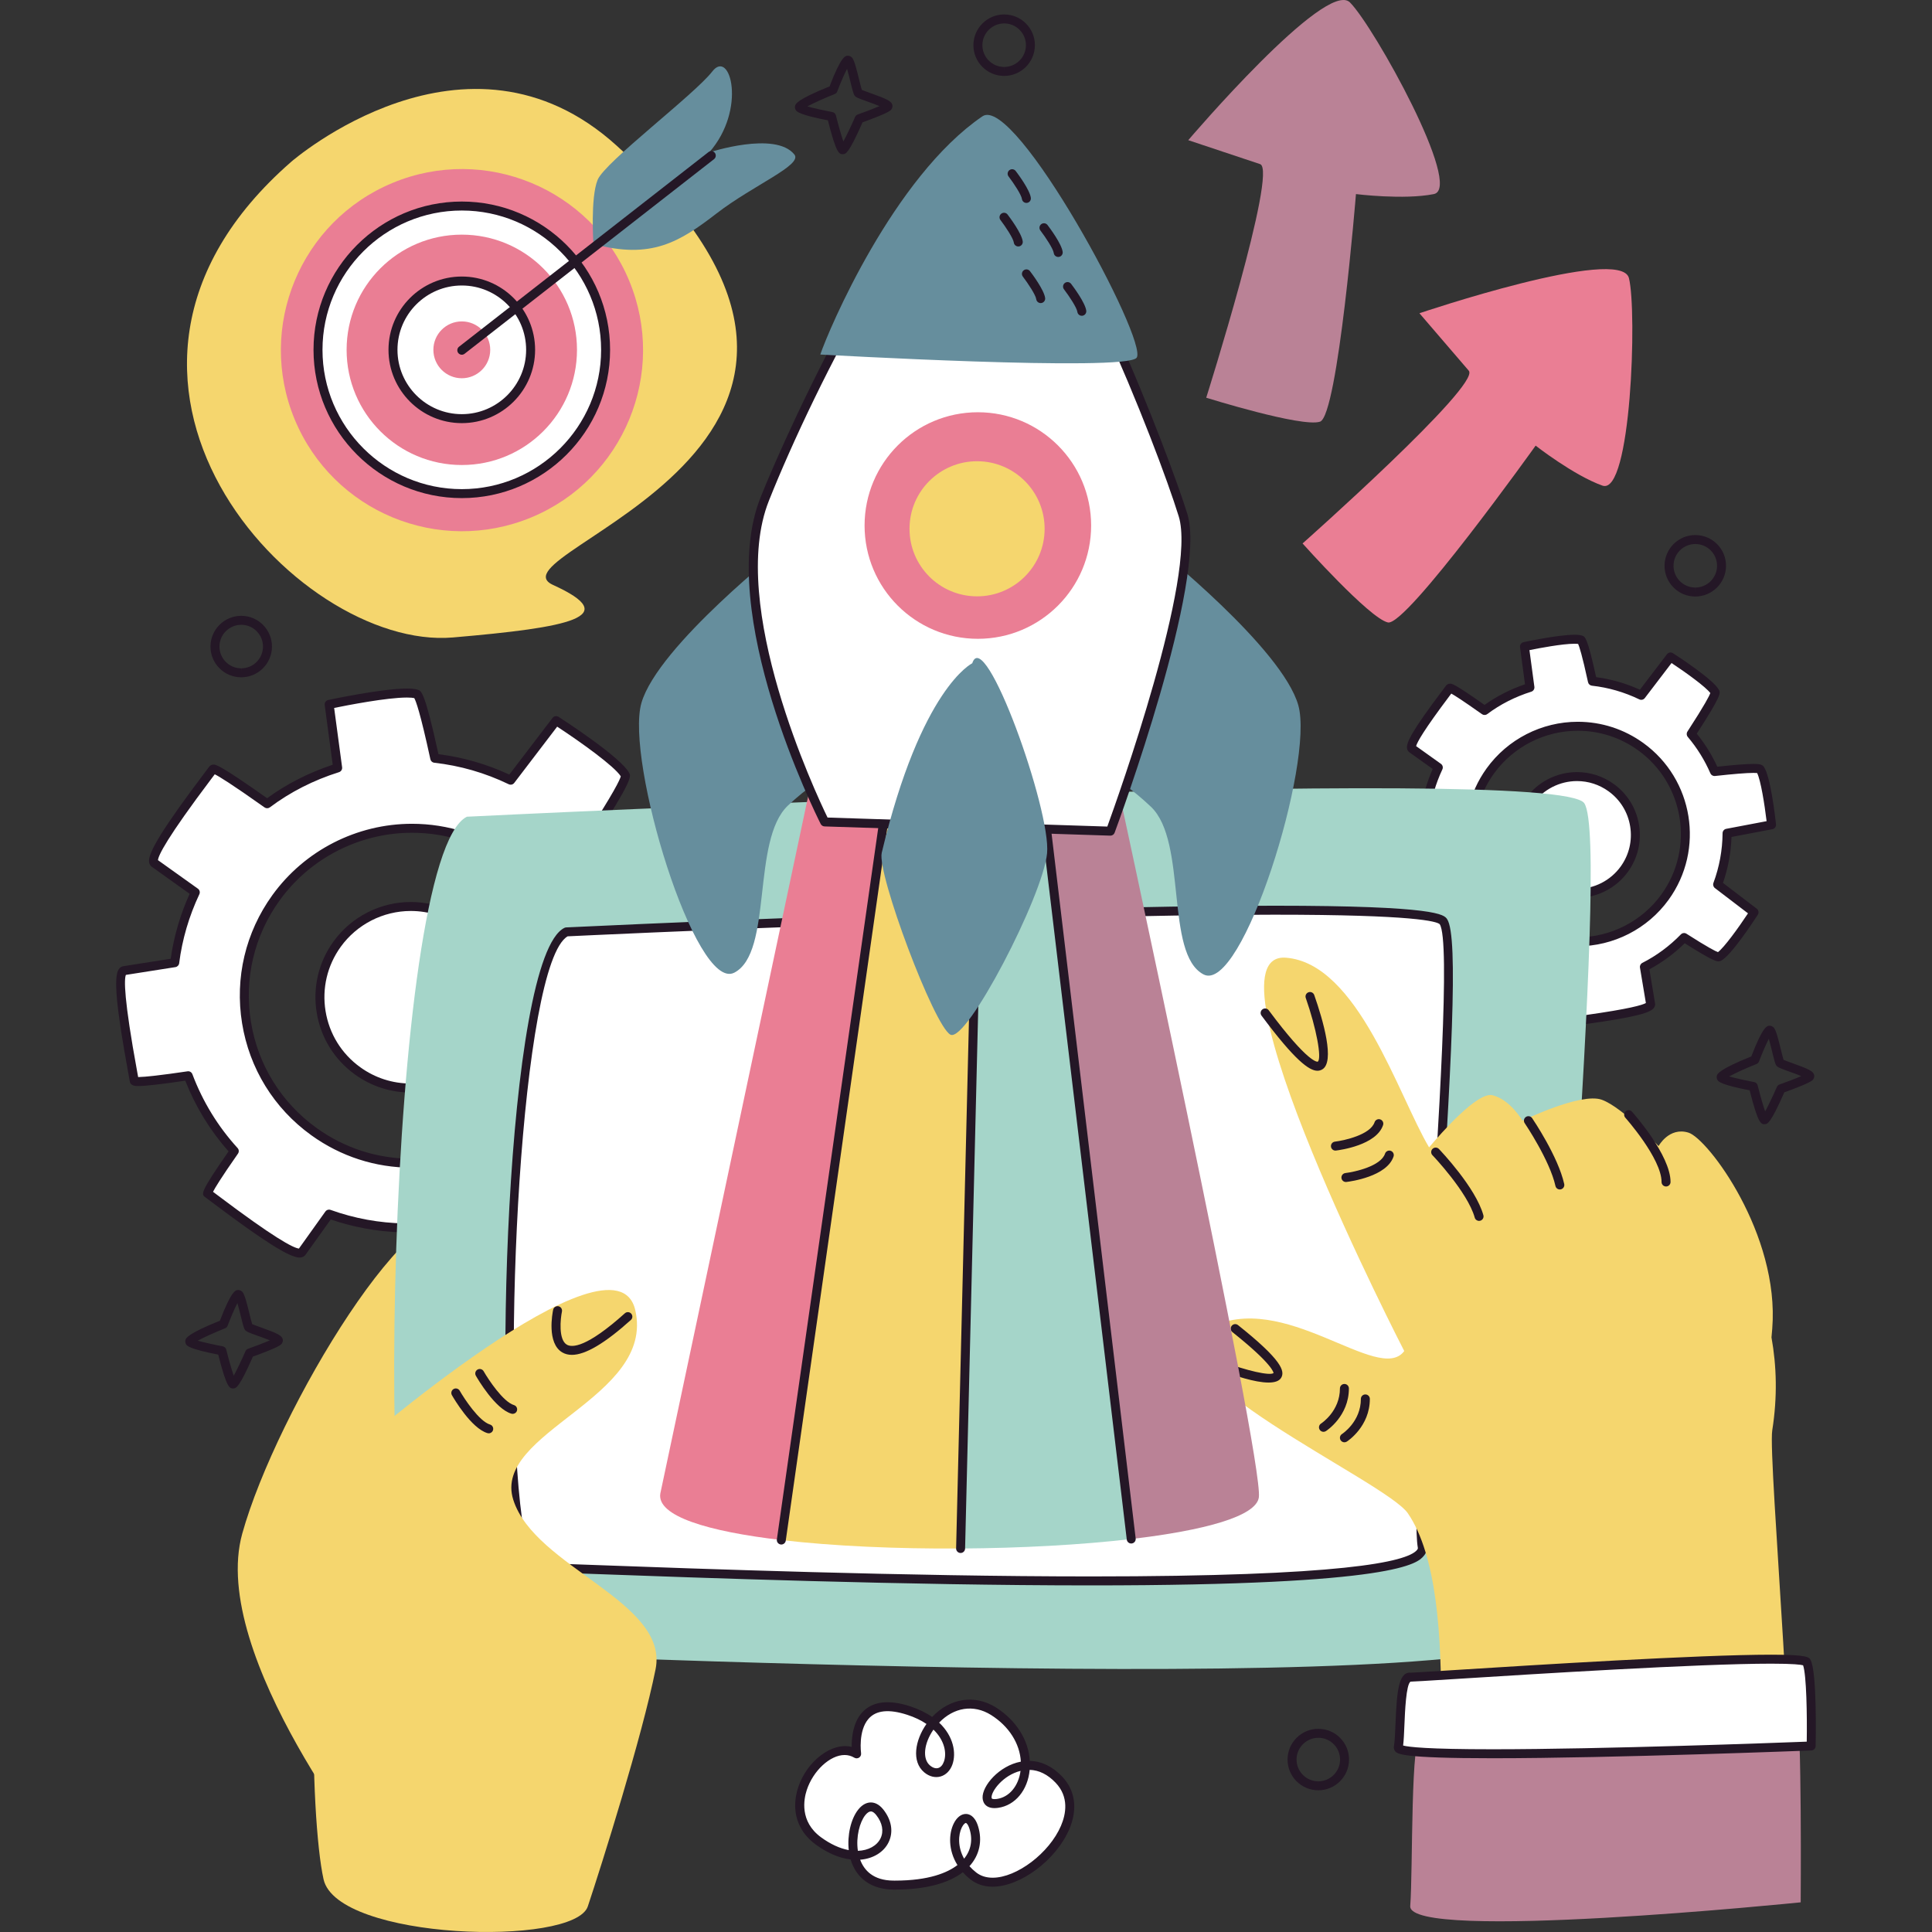 <?xml version="1.0" encoding="UTF-8"?>
<!-- Generator: Adobe Illustrator 25.2.1, SVG Export Plug-In . SVG Version: 6.00 Build 0)  -->
<svg xmlns="http://www.w3.org/2000/svg" xmlns:xlink="http://www.w3.org/1999/xlink" version="1.1" id="Capa_1" x="0px" y="0px" viewBox="0 0 512 512" style="enable-background:new 0 0 512 512;" xml:space="preserve" width="512" height="512">
<rect x="0" y="0" width="512" height="512" fill="#333333" stroke="none"/>
<g>
	<g>
		<g>
			<g>
				<g>
					<path style="fill:#FFFFFF;" d="M464.841,241.769c0,0-3.759-2.879-9.65-7.366c1.637-4.412,2.466-9.005,2.503-13.59       c7.193-1.357,11.784-2.236,11.784-2.236s-1.358-12.382-3.025-14.697c-0.359-0.499-5.012-0.197-12.086,0.582       c-1.541-3.559-3.606-6.91-6.179-9.947c4.089-6.296,6.6-10.557,6.305-11.119c-1.323-2.527-11.785-9.288-11.785-9.288       s-3.047,3.979-7.754,10.159c-4.15-2.003-8.522-3.246-12.946-3.737c-1.419-6.547-2.542-10.776-3.108-10.953       c-2.723-0.852-14.901,1.766-14.901,1.766s0.555,4.184,1.452,10.824c-4.275,1.346-8.357,3.367-12.024,6.117       c-5.479-3.884-9.022-6.204-9.252-5.886c-1.12,1.552-11.527,14.889-9.975,16.008c0.272,0.196,2.868,2.057,6.972,4.981       c-1.815,3.858-2.992,7.902-3.508,11.997c-5.066,0.789-8.314,1.304-8.648,1.358c-1.889,0.306,1.442,16.892,1.747,18.781       c0.057,0.354,3.552-0.019,9.195-0.858c1.76,4.665,4.391,9.037,7.865,12.844c-3.027,4.332-4.764,7.062-4.485,7.263       c1.552,1.12,14.889,11.527,16.008,9.975c0.188-0.261,1.912-2.666,4.636-6.488c4.182,1.501,8.523,2.282,12.859,2.353       c1.047,6.058,1.848,9.809,2.217,9.749c1.889-0.306,18.679-2.377,18.373-4.266c-0.058-0.361-0.674-4.09-1.646-9.867       c3.845-1.957,7.397-4.565,10.517-7.776c5.261,3.368,8.747,5.365,9.251,5.101C458.081,252.23,464.841,241.769,464.841,241.769z        M401.39,244.18c-12.789-9.226-15.678-27.073-6.452-39.863c9.226-12.79,27.073-15.678,39.863-6.452       c12.789,9.226,15.678,27.073,6.452,39.863C432.027,250.518,414.179,253.406,401.39,244.18z"/>
				</g>
				<g>
					<path style="fill:#241726;" d="M419.05,271.553c-1.134,0-1.501,0-3.215-9.779c-3.877-0.156-7.705-0.859-11.401-2.1       l-4.114,5.758c-0.184,0.255-0.595,0.664-1.373,0.664c-1.821,0-6.228-2.764-15.213-9.542c-0.52-0.39-0.899-0.678-1.094-0.818       c-1.071-0.767-1.152-1.201,3.67-8.135c-3.004-3.452-5.394-7.354-7.117-11.622c-4.005,0.583-6.541,0.866-7.74,0.866       c-0.413,0-1.677,0-1.863-1.129c-0.039-0.244-0.128-0.722-0.249-1.378c-2.462-13.419-2.418-16.876-1.552-18.105       c0.255-0.363,0.625-0.599,1.038-0.664c0.309-0.054,3.208-0.511,7.78-1.224c0.536-3.607,1.568-7.152,3.075-10.56       c-3.614-2.574-5.884-4.204-6.17-4.409c-0.346-0.251-0.571-0.627-0.637-1.068c-0.225-1.487,1.285-4.6,9.503-15.496       c0.397-0.527,0.69-0.915,0.832-1.11c0.223-0.311,0.66-0.523,1.043-0.523c0.55,0,1.171-0.002,9.162,5.638       c3.229-2.311,6.829-4.149,10.725-5.473c-0.82-6.072-1.322-9.847-1.322-9.847c-0.081-0.613,0.323-1.187,0.929-1.319       c0.374-0.079,9.182-1.961,13.512-1.961c0.859,0,1.512,0.072,1.995,0.223c0.818,0.255,1.417,0.441,3.735,11.01       c4,0.53,7.893,1.649,11.598,3.331c4.376-5.745,7.176-9.398,7.176-9.398c0.379-0.495,1.071-0.609,1.589-0.276       c1.791,1.157,10.797,7.066,12.193,9.738c0.414,0.79,0.718,1.366-5.886,11.584c2.174,2.681,4,5.619,5.438,8.757       c4.558-0.492,7.793-0.741,9.626-0.741c1.431,0,2.242,0.114,2.692,0.736c1.763,2.448,3.011,13.145,3.243,15.264       c0.067,0.618-0.351,1.182-0.959,1.298c0,0-4.188,0.801-10.836,2.058c-0.132,4.149-0.892,8.239-2.258,12.181       c5.491,4.186,8.957,6.839,8.957,6.839c0.493,0.379,0.613,1.071,0.277,1.591c-1.157,1.791-7.066,10.797-9.738,12.193       c-0.17,0.088-0.479,0.158-0.671,0.158l0,0c-0.532,0-1.41,0-8.962-4.795c-2.804,2.757-5.949,5.078-9.368,6.913       c0.89,5.294,1.45,8.681,1.503,9.022c0.067,0.413-0.039,0.836-0.304,1.196c-0.892,1.21-4.163,2.342-17.684,4.239       c-0.65,0.091-1.129,0.158-1.366,0.195L419.05,271.553z M403.984,257.07c0.135,0,0.27,0.023,0.402,0.07       c4.025,1.447,8.221,2.216,12.474,2.283c0.571,0.009,1.057,0.423,1.154,0.987c0.95,5.496,1.468,7.738,1.73,8.651       c0.165-0.023,0.344-0.049,0.541-0.074c11.51-1.617,14.936-2.637,15.893-3.173c-0.2-1.22-0.762-4.602-1.568-9.387       c-0.086-0.514,0.17-1.022,0.634-1.257c3.77-1.919,7.203-4.458,10.204-7.545c0.395-0.406,1.017-0.481,1.494-0.172       c5.782,3.698,7.705,4.636,8.332,4.869c1.631-1.213,5.366-6.344,7.965-10.279c-1.436-1.099-4.558-3.484-8.769-6.695       c-0.416-0.316-0.576-0.869-0.395-1.359c1.575-4.246,2.39-8.683,2.427-13.185c0.005-0.569,0.411-1.055,0.969-1.159       c5.131-0.969,8.936-1.693,10.697-2.03c-0.534-4.458-1.556-10.876-2.511-12.753c-0.174-0.019-0.467-0.037-0.934-0.037       c-1.861,0-5.301,0.276-10.228,0.82c-0.541,0.049-1.015-0.235-1.222-0.708c-1.515-3.496-3.531-6.743-5.995-9.652       c-0.339-0.402-0.374-0.976-0.088-1.417c4.699-7.238,5.814-9.501,6.07-10.195c-1.21-1.631-6.344-5.366-10.279-7.965       c-1.143,1.493-3.68,4.811-7.083,9.28c-0.339,0.451-0.952,0.602-1.461,0.351c-3.986-1.921-8.211-3.143-12.562-3.626       c-0.506-0.056-0.922-0.432-1.029-0.932c-1.589-7.322-2.328-9.491-2.62-10.132c-0.204-0.028-0.513-0.051-0.966-0.051       c-3.229,0-9.44,1.182-11.937,1.686c0.221,1.654,0.681,5.092,1.305,9.724c0.079,0.574-0.269,1.122-0.82,1.294       c-4.293,1.352-8.218,3.347-11.668,5.935c-0.416,0.311-0.98,0.316-1.401,0.019c-5.094-3.612-7.231-4.959-8.128-5.454       c-0.1,0.135-0.211,0.283-0.335,0.444c-6.994,9.278-8.695,12.423-8.992,13.477c0.908,0.65,3.245,2.325,6.576,4.697       c0.469,0.332,0.632,0.955,0.386,1.475c-1.756,3.735-2.901,7.652-3.403,11.64c-0.067,0.525-0.474,0.945-0.996,1.027       c-4.135,0.643-7.057,1.103-8.167,1.282c-0.207,1.076-0.095,4.646,2.002,16.07c0.035,0.197,0.07,0.381,0.1,0.548       c1.312-0.051,3.998-0.376,8-0.971c0.543-0.088,1.089,0.232,1.287,0.755c1.749,4.637,4.318,8.829,7.631,12.465       c0.376,0.411,0.416,1.027,0.098,1.482c-2.595,3.712-3.638,5.392-4.056,6.144c0.13,0.098,0.272,0.205,0.425,0.321       c9.287,7.006,12.435,8.709,13.494,9.008l4.353-6.095C403.243,257.249,403.607,257.07,403.984,257.07z M418.07,250.768       c-6.267,0-12.277-1.944-17.378-5.624c-13.299-9.596-16.314-28.223-6.718-41.524c5.575-7.728,14.602-12.342,24.144-12.342       c6.27,0,12.279,1.944,17.38,5.624c13.299,9.596,16.314,28.223,6.718,41.522C436.642,246.152,427.615,250.768,418.07,250.768z        M418.119,193.657c-8.781,0-17.085,4.244-22.216,11.357c-8.827,12.235-6.053,29.373,6.184,38.203       c4.69,3.384,10.219,5.173,15.984,5.173c8.781,0,17.087-4.246,22.219-11.359c8.827-12.235,6.054-29.371-6.184-38.2       C429.413,195.445,423.884,193.657,418.119,193.657z"/>
				</g>
			</g>
			<g>
				<g>
					
						<ellipse transform="matrix(0.993 -0.116 0.116 0.993 -22.782 49.802)" style="fill:#FFFFFF;" cx="417.909" cy="221.281" rx="15.477" ry="15.477"/>
				</g>
				<g>
					<path style="fill:#241726;" d="M417.896,237.947c-3.512,0-6.88-1.089-9.735-3.15c-7.454-5.375-9.145-15.814-3.768-23.269       c3.124-4.33,8.181-6.915,13.529-6.915c3.512,0,6.88,1.089,9.74,3.152c3.61,2.604,5.988,6.458,6.699,10.853       c0.711,4.395-0.332,8.801-2.936,12.413C428.3,235.362,423.243,237.947,417.896,237.947z M417.921,206.992       c-4.585,0-8.922,2.216-11.601,5.93c-2.232,3.094-3.127,6.873-2.516,10.641c0.609,3.768,2.65,7.071,5.747,9.306       c2.448,1.765,5.333,2.699,8.344,2.699c4.585,0,8.92-2.216,11.601-5.93c2.232-3.094,3.127-6.873,2.516-10.639       c-0.609-3.768-2.648-7.073-5.745-9.306C423.817,207.926,420.932,206.992,417.921,206.992z"/>
				</g>
			</g>
		</g>
		<g>
			<g>
				<g>
					<path style="fill:#FFFFFF;" d="M181.778,296.122c0,0-5.841-4.473-14.996-11.447c2.544-6.856,3.833-13.994,3.891-21.12       c11.178-2.109,18.312-3.475,18.312-3.475s-2.11-19.242-4.701-22.84c-0.558-0.775-7.789-0.306-18.783,0.904       c-2.394-5.531-5.604-10.739-9.603-15.459c6.354-9.785,10.256-16.407,9.799-17.28c-2.056-3.928-18.314-14.434-18.314-14.434       s-4.735,6.183-12.05,15.789c-6.45-3.113-13.244-5.045-20.119-5.808c-2.205-10.175-3.95-16.747-4.83-17.022       c-4.232-1.324-23.157,2.744-23.157,2.744s0.862,6.502,2.256,16.822c-6.643,2.091-12.987,5.232-18.686,9.507       c-8.515-6.036-14.021-9.642-14.379-9.147c-1.74,2.412-17.914,23.138-15.502,24.878c0.422,0.305,4.458,3.197,10.836,7.741       c-2.82,5.995-4.65,12.28-5.452,18.644c-7.872,1.226-12.92,2.027-13.439,2.111c-2.936,0.475,2.24,26.251,2.716,29.187       c0.089,0.549,5.52-0.03,14.289-1.334c2.735,7.249,6.823,14.044,12.223,19.961c-4.703,6.732-7.403,10.975-6.971,11.287       c2.412,1.74,23.138,17.914,24.878,15.502c0.292-0.405,2.971-4.143,7.205-10.083c6.5,2.333,13.245,3.546,19.984,3.657       c1.627,9.415,2.871,15.244,3.445,15.151c2.936-0.475,29.028-3.694,28.553-6.63c-0.091-0.561-1.047-6.356-2.558-15.334       c5.974-3.041,11.495-7.094,16.344-12.085c8.175,5.233,13.593,8.337,14.377,7.927       C171.272,312.38,181.778,296.122,181.778,296.122z M83.17,299.869c-19.876-14.338-24.365-42.074-10.027-61.95       s42.074-24.365,61.95-10.027c19.876,14.338,24.365,42.074,10.027,61.95C130.782,309.718,103.046,314.207,83.17,299.869z"/>
				</g>
				<g>
					<path style="fill:#241726;" d="M110.614,341.749c-1.22,0-1.789,0.002-4.437-15.176c-6.307-0.204-12.53-1.347-18.527-3.403       c-3.282,4.604-5.549,7.768-6.372,8.915l-0.314,0.441c-0.204,0.279-0.674,0.741-1.589,0.741c-2.641,0-9.591-4.393-23.245-14.693       c-0.811-0.613-1.405-1.062-1.71-1.28c-1.108-0.794-1.54-1.106,6.151-12.158c-4.892-5.529-8.748-11.824-11.473-18.739       c-6.481,0.952-10.558,1.415-12.448,1.415c-0.667,0-2.056,0-2.249-1.208c-0.06-0.369-0.197-1.113-0.383-2.125       c-3.234-17.608-3.965-25.619-2.53-27.656c0.379-0.539,0.85-0.713,1.18-0.767c0.502-0.081,5.199-0.827,12.569-1.977       c0.829-5.886,2.516-11.668,5.02-17.208c-5.914-4.216-9.633-6.88-10.037-7.171c-0.272-0.197-0.615-0.567-0.713-1.215       c-0.372-2.469,3.877-9.312,14.669-23.619c0.611-0.811,1.059-1.403,1.278-1.707c0.223-0.309,0.704-0.537,1.087-0.537       c0.653,0,1.633,0,14.242,8.913c5.201-3.786,11.043-6.764,17.387-8.867c-1.315-9.749-2.123-15.84-2.123-15.84       c-0.081-0.613,0.323-1.187,0.929-1.319c0.578-0.123,14.198-3.034,20.86-3.034c1.266,0,2.216,0.105,2.904,0.318       c0.913,0.288,1.854,0.585,5.456,17.076c6.486,0.811,12.792,2.625,18.774,5.403c6.983-9.169,11.466-15.025,11.466-15.025       c0.379-0.492,1.071-0.611,1.591-0.277c1.691,1.092,16.586,10.795,18.725,14.883c0.462,0.887,0.941,1.805-9.38,17.742       c3.58,4.344,6.558,9.138,8.864,14.27c7.317-0.792,12.483-1.194,15.361-1.194c2.26,0,3.18,0.221,3.652,0.873       c2.697,3.745,4.699,21.403,4.917,23.403c0.067,0.618-0.351,1.182-0.959,1.298c0,0-6.732,1.289-17.361,3.296       c-0.158,6.72-1.385,13.345-3.647,19.715c8.755,6.669,14.3,10.92,14.3,10.92c0.493,0.376,0.613,1.069,0.277,1.589       c-1.092,1.691-10.792,16.583-14.88,18.723c-0.17,0.088-0.546,0.172-0.739,0.172l0,0c-0.718,0-2.042,0-14.016-7.633       c-4.525,4.52-9.631,8.288-15.199,11.222c1.426,8.495,2.327,13.944,2.413,14.486c0.054,0.33,0.037,0.832-0.353,1.361       c-1.482,2.007-9.319,3.842-27.053,6.328c-1.015,0.144-1.758,0.248-2.13,0.307L110.614,341.749z M87.199,320.562       c0.135,0,0.27,0.023,0.402,0.07c6.323,2.27,12.92,3.475,19.601,3.587c0.572,0.009,1.057,0.423,1.155,0.987       c1.666,9.635,2.49,12.939,2.871,14.063c0.376-0.053,0.845-0.121,1.391-0.198c19.615-2.75,24.363-4.437,25.338-5.257       c-0.23-1.398-1.143-6.911-2.506-15.022c-0.086-0.513,0.169-1.022,0.634-1.257c5.921-3.015,11.315-7.001,16.03-11.854       c0.393-0.404,1.018-0.478,1.494-0.172c10,6.402,12.697,7.554,13.408,7.742c2.699-1.719,9.069-10.606,13.162-16.855       c-1.949-1.491-7.043-5.387-14.116-10.776c-0.416-0.316-0.576-0.869-0.395-1.359c2.474-6.671,3.758-13.642,3.816-20.716       c0.005-0.569,0.411-1.055,0.969-1.159c8.62-1.626,14.834-2.811,17.227-3.268c-0.862-7.415-2.574-18.205-4.216-20.96       c-0.23-0.044-0.757-0.107-1.865-0.107c-2.904,0-8.276,0.427-15.968,1.275c-0.539,0.051-1.015-0.232-1.222-0.711       c-2.379-5.491-5.547-10.592-9.419-15.162c-0.339-0.4-0.376-0.976-0.088-1.417c7.91-12.177,9.394-15.433,9.612-16.304       c-1.714-2.695-10.606-9.069-16.857-13.164c-1.547,2.023-5.679,7.429-11.378,14.911c-0.341,0.451-0.948,0.602-1.464,0.351       c-6.258-3.02-12.897-4.936-19.733-5.696c-0.506-0.056-0.922-0.432-1.029-0.932c-2.695-12.435-3.844-15.475-4.274-16.202       c-0.36-0.077-0.959-0.146-1.942-0.146c-5.359,0-15.898,2.065-19.285,2.757c0.302,2.26,1.052,7.893,2.109,15.724       c0.079,0.574-0.27,1.122-0.82,1.294c-6.746,2.123-12.913,5.262-18.33,9.327c-0.413,0.309-0.978,0.316-1.401,0.019       c-8.915-6.321-12.079-8.23-13.201-8.783c-0.225,0.302-0.506,0.676-0.834,1.108c-11.935,15.824-14.102,20.376-14.214,21.65       c1.043,0.748,4.873,3.491,10.581,7.556c0.469,0.334,0.632,0.955,0.386,1.475c-2.76,5.865-4.558,12.019-5.347,18.286       c-0.067,0.527-0.474,0.945-0.997,1.027c-7.055,1.099-11.84,1.856-13.129,2.063c-0.472,1.185-0.571,6.221,3.004,25.694       c0.1,0.541,0.186,1.008,0.253,1.384c1.803-0.023,6.211-0.506,13.08-1.526c0.546-0.095,1.089,0.232,1.287,0.755       c2.748,7.285,6.781,13.872,11.986,19.58c0.376,0.411,0.416,1.027,0.097,1.482c-4.618,6.611-6.128,9.145-6.609,10.116       c0.302,0.228,0.676,0.509,1.11,0.834c15.018,11.329,20.095,14.028,21.652,14.205l0.128-0.179       c0.866-1.206,3.326-4.643,6.887-9.64C86.458,320.741,86.823,320.562,87.199,320.562z M109.095,309.449       c-9.603,0-18.809-2.978-26.623-8.616c-9.87-7.12-16.376-17.656-18.321-29.673c-1.944-12.014,0.906-24.068,8.028-33.938       c8.541-11.84,22.37-18.911,36.99-18.911c9.603,0,18.806,2.98,26.621,8.616c20.374,14.699,24.992,43.234,10.295,63.611       C137.544,302.38,123.713,309.449,109.095,309.449z M109.169,220.691c-13.858,0-26.967,6.702-35.062,17.926       c-6.748,9.354-9.45,20.776-7.607,32.165c1.842,11.387,8.009,21.375,17.366,28.124c7.403,5.343,16.128,8.165,25.229,8.165       c13.856,0,26.964-6.702,35.062-17.926c13.93-19.31,9.552-46.356-9.761-60.289C126.993,223.515,118.268,220.691,109.169,220.691       z"/>
				</g>
			</g>
			<g>
				<g>
					
						<ellipse transform="matrix(0.629 -0.778 0.778 0.629 -165.102 182.754)" style="fill:#FFFFFF;" cx="108.842" cy="264.283" rx="24.052" ry="24.052"/>
				</g>
				<g>
					<path style="fill:#241726;" d="M108.821,289.525c-5.319,0-10.418-1.649-14.748-4.771c-5.468-3.944-9.071-9.782-10.149-16.439       c-1.078-6.655,0.502-13.331,4.448-18.799c4.732-6.56,12.39-10.476,20.49-10.476c5.319,0,10.418,1.652,14.748,4.774       c5.466,3.944,9.071,9.782,10.149,16.437c1.076,6.655-0.504,13.333-4.448,18.802       C124.582,285.609,116.921,289.525,108.821,289.525z M108.863,241.418c-7.338,0-14.277,3.547-18.562,9.489       c-3.573,4.952-5.004,11.001-4.028,17.029c0.976,6.028,4.239,11.317,9.194,14.89c3.919,2.827,8.539,4.321,13.354,4.321       c7.338,0,14.277-3.547,18.562-9.487c3.573-4.955,5.004-11.001,4.028-17.032c-0.975-6.028-4.242-11.315-9.194-14.887       C118.298,242.914,113.681,241.418,108.863,241.418z"/>
				</g>
			</g>
		</g>
		<g>
			<g>
				<path style="fill:#F5D66E;" d="M100.11,494.434c0,0-44.894-55.668-35.915-87.992c8.979-32.324,46.69-95.175,59.26-82.605      s-12.57,37.711-5.387,55.668C125.25,397.463,155.778,526.758,100.11,494.434z"/>
			</g>
			<g>
				<path style="fill:#A5D5C9;" d="M123.729,216.438c0,0,288.992-14.271,296.128-3.568c7.136,10.703-10.704,196.23-7.136,217.636      c3.568,21.407-285.425,7.136-299.696,7.136C98.755,437.642,102.322,227.141,123.729,216.438z"/>
			</g>
			<g>
				<g>
					<path style="fill:#FFFFFF;" d="M150.111,246.961c0,0,226.802-10.868,232.402-2.717c5.6,8.151-8.4,149.429-5.6,165.73       c2.8,16.301-224.002,5.434-235.202,5.434C130.511,415.408,133.311,255.112,150.111,246.961z"/>
				</g>
				<g>
					<path style="fill:#241726;" d="M289.044,420.147c-48.76,0-104.807-2.051-131.744-3.034c-8.474-0.311-14.075-0.516-15.589-0.516       c-2.012,0-3.429-2.267-4.597-7.35c-6.586-28.665-3.22-155.742,12.476-163.359c0.146-0.07,0.302-0.109,0.462-0.116       c1.201-0.058,120.754-5.749,187.598-5.749c43.406,0,45.051,2.395,45.842,3.547c3.122,4.544,1.078,40.105-2.399,93.839       c-2.172,33.578-4.223,65.292-3.008,72.363c0.107,0.622,0.063,1.565-0.75,2.53C375.7,414.242,370.724,420.147,289.044,420.147z        M141.716,414.219c1.559,0,7.175,0.204,15.673,0.516c26.92,0.985,82.939,3.034,131.655,3.034       c66.595,0,83.783-3.805,86.473-6.999c0.272-0.321,0.239-0.504,0.223-0.592c-1.261-7.35,0.799-39.201,2.983-72.921       c2.539-39.266,5.7-88.133,2.811-92.338c-0.769-0.729-6.648-2.516-43.882-2.516c-65.267,0-180.871,5.431-187.219,5.733       c-12.358,7.106-17.624,114.168-12.102,154.306c1.559,11.32,3.368,11.775,3.384,11.777       C141.716,414.219,141.716,414.219,141.716,414.219z"/>
				</g>
			</g>
			<g>
				<path style="fill:#F5D66E;" d="M92.927,384.893c0,0,70.035-61.056,75.422-37.711c5.387,23.345-38.009,32.336-32.324,50.281      c5.686,17.945,41.302,26.936,37.711,44.894c-3.592,17.958-14.366,52.077-17.958,62.852c-3.591,10.774-66.443,8.979-70.034-7.183      C82.152,481.864,80.357,417.217,92.927,384.893z"/>
			</g>
			<g>
				<g>
					<path style="fill:#F5D66E;" d="M469.666,379.051c1.395-8.835,1.156-17.053-0.202-24.625c0.072-0.761,0.139-1.537,0.202-2.333       c1.982-24.976-17.047-50.348-22.201-51.934c-5.154-1.586-7.929,3.568-7.929,3.568s-9.515-10.308-15.065-12.29       c-5.55-1.982-21.012,5.55-21.012,5.55s-3.172-5.55-7.929-6.74c-3.956-0.989-13.647,10.06-16.806,13.817       c-8.17-13.732-18.852-48.794-37.937-50.262c-23.345-1.796,31.353,104.237,31.353,104.237       c-6.739,9.118-32.181-16.721-51.934-5.947c-19.753,10.775,47.003,40.313,52.904,48.962       c15.284,22.398,5.373,85.432,8.148,99.308c0.607,3.036,88.823,13.825,92.415-2.337       C477.266,481.864,468.477,386.583,469.666,379.051z"/>
				</g>
				<g>
					<path style="fill:#241726;" d="M391.963,323.549c-0.523,0-0.999-0.344-1.145-0.871c-1.879-6.762-11.115-16.446-11.208-16.541       c-0.455-0.476-0.439-1.229,0.035-1.682c0.474-0.458,1.227-0.437,1.68,0.032c0.397,0.414,9.747,10.214,11.784,17.554       c0.176,0.632-0.195,1.289-0.827,1.463C392.174,323.535,392.067,323.549,391.963,323.549z"/>
				</g>
				<g>
					<path style="fill:#241726;" d="M413.371,315.224c-0.546,0-1.038-0.376-1.161-0.931c-1.517-6.834-8.081-16.539-8.146-16.637       c-0.369-0.543-0.23-1.282,0.314-1.652c0.541-0.365,1.28-0.232,1.652,0.314c0.281,0.413,6.89,10.184,8.504,17.459       c0.142,0.641-0.263,1.278-0.904,1.419C413.543,315.214,413.454,315.224,413.371,315.224z"/>
				</g>
				<g>
					<path style="fill:#241726;" d="M441.52,314.432c-0.657,0-1.189-0.532-1.189-1.189c0-6.209-9.515-16.941-9.61-17.048       c-0.437-0.49-0.395-1.243,0.095-1.68c0.492-0.439,1.243-0.395,1.68,0.095c0.416,0.467,10.214,11.519,10.214,18.632       C442.709,313.9,442.177,314.432,441.52,314.432z"/>
				</g>
				<g>
					<path style="fill:#BA8296;" d="M376.726,459.649c1.116,0.36,97.851-17.408,99.35-9.671c1.5,7.737,1.125,54.158,1.125,54.158       s-104.224,10.638-103.474,0.967C374.477,495.431,373.727,458.681,376.726,459.649z"/>
				</g>
				<g>
					<g>
						<path style="fill:#FFFFFF;" d="M373.727,444.464c1.18,0.148,103.472-7.136,105.057-3.965        c1.586,3.172,1.189,22.201,1.189,22.201s-110.211,4.361-109.418,0.396C371.348,459.133,370.556,444.068,373.727,444.464z"/>
					</g>
					<g>
						<path style="fill:#241726;" d="M395.575,465.95c-24.323,0-25.262-1.143-25.882-1.898c-0.225-0.276-0.374-0.839-0.304-1.187        c0.225-1.131,0.32-3.426,0.423-5.856c0.353-8.551,0.785-13.742,3.796-13.742c0.049,0,0.218,0.009,0.267,0.016        c0.511-0.007,5.199-0.302,11.684-0.708c20.98-1.319,64.64-4.065,83.836-4.065c9.724,0,10.063,0.676,10.453,1.459        c1.67,3.338,1.357,20.779,1.315,22.758c-0.014,0.627-0.513,1.138-1.143,1.164C479.499,463.908,427.529,465.95,395.575,465.95z         M371.842,462.582c1.426,0.388,6.434,0.99,23.733,0.99c29.297,0,75.464-1.719,83.23-2.016        c0.109-7.029-0.063-17.619-0.966-20.237c-0.578-0.156-2.453-0.43-8.444-0.43c-19.122,0-62.73,2.741-83.688,4.06        c-7.596,0.476-11.275,0.706-11.912,0.706c-1.166,0.769-1.464,7.984-1.607,11.452        C372.097,459.295,372.016,461.237,371.842,462.582z"/>
					</g>
				</g>
				<g>
					<path style="fill:#241726;" d="M336.176,366.39c-3.624,0-9.15-1.861-12.827-3.275c-0.613-0.237-0.918-0.924-0.683-1.538       c0.235-0.611,0.918-0.915,1.538-0.683c6.135,2.358,12.353,3.749,13.306,2.976c-0.03-0.109-0.1-2.232-10.906-10.848       c-0.513-0.409-0.599-1.157-0.188-1.67c0.411-0.516,1.161-0.599,1.67-0.188c11.726,9.345,12.434,12.221,11.452,13.935       C339.007,366.026,337.776,366.39,336.176,366.39z"/>
				</g>
				<g>
					<path style="fill:#241726;" d="M350.736,379.447c-0.39,0-0.771-0.193-0.999-0.543c-0.358-0.551-0.2-1.287,0.351-1.645       c0.204-0.132,5.006-3.329,5.006-9.308c0-0.657,0.532-1.189,1.189-1.189c0.657,0,1.189,0.532,1.189,1.189       c0,7.303-5.847,11.148-6.095,11.308C351.177,379.387,350.956,379.447,350.736,379.447z"/>
				</g>
				<g>
					<path style="fill:#241726;" d="M356.285,382.223c-0.39,0-0.771-0.193-0.999-0.543c-0.358-0.551-0.2-1.287,0.351-1.645       c0.204-0.132,5.008-3.329,5.008-9.31c0-0.657,0.532-1.189,1.189-1.189s1.189,0.532,1.189,1.189       c0,7.306-5.849,11.15-6.098,11.31C356.727,382.163,356.506,382.223,356.285,382.223z"/>
				</g>
				<g>
					<path style="fill:#241726;" d="M349.133,283.76c-2.184,0-5.988-2.748-14.816-14.606c-0.393-0.527-0.283-1.273,0.244-1.666       c0.525-0.39,1.271-0.286,1.665,0.244c10.562,14.195,12.897,13.647,12.997,13.617c1.127-0.846-0.383-8.892-3.18-16.874       c-0.218-0.62,0.109-1.298,0.729-1.514c0.62-0.221,1.296,0.109,1.515,0.729c2.302,6.565,5.626,17.858,2.046,19.761       C349.985,283.637,349.595,283.76,349.133,283.76z"/>
				</g>
				<g>
					<path style="fill:#241726;" d="M353.902,304.917c-0.592,0-1.106-0.444-1.178-1.048c-0.079-0.65,0.385-1.243,1.038-1.322       c2.548-0.309,9.408-1.835,10.511-5.143c0.211-0.623,0.887-0.957,1.505-0.753c0.622,0.209,0.959,0.883,0.753,1.505       c-1.775,5.319-11.394,6.62-12.486,6.75C353.997,304.915,353.951,304.917,353.902,304.917z"/>
				</g>
				<g>
					<path style="fill:#241726;" d="M356.678,313.242c-0.592,0-1.106-0.444-1.178-1.048c-0.079-0.65,0.386-1.243,1.038-1.322       c2.548-0.309,9.408-1.835,10.509-5.143c0.211-0.622,0.885-0.959,1.505-0.753c0.622,0.209,0.959,0.88,0.753,1.505       c-1.772,5.319-11.392,6.62-12.483,6.75C356.773,313.24,356.727,313.242,356.678,313.242z"/>
				</g>
			</g>
			<g>
				<path style="fill:#241726;" d="M151.549,359.052c-0.946,0-1.779-0.211-2.509-0.632c-4.188-2.416-2.639-10.425-2.448-11.329      c0.135-0.643,0.781-1.043,1.408-0.92c0.643,0.135,1.055,0.764,0.92,1.408c-0.388,1.858-0.983,7.461,1.31,8.781      c1.387,0.792,5.222,0.785,15.364-8.323c0.486-0.439,1.238-0.402,1.68,0.091c0.439,0.488,0.4,1.24-0.091,1.679      C160.292,355.998,155.135,359.052,151.549,359.052z"/>
			</g>
			<g>
				<path style="fill:#241726;" d="M135.862,374.69c-0.114,0-0.228-0.016-0.342-0.051c-4.297-1.287-8.904-9.169-9.415-10.063      c-0.325-0.569-0.128-1.296,0.444-1.621c0.562-0.325,1.294-0.13,1.622,0.441c1.261,2.202,5.159,8.102,8.033,8.967      c0.629,0.188,0.987,0.85,0.797,1.48C136.847,374.358,136.373,374.69,135.862,374.69z"/>
			</g>
			<g>
				<path style="fill:#241726;" d="M129.518,379.845c-0.114,0-0.228-0.016-0.342-0.051c-4.297-1.287-8.904-9.169-9.415-10.063      c-0.325-0.569-0.128-1.296,0.444-1.621c0.562-0.328,1.294-0.13,1.621,0.441c1.261,2.202,5.159,8.102,8.033,8.967      c0.63,0.188,0.987,0.85,0.797,1.48C130.503,379.513,130.029,379.845,129.518,379.845z"/>
			</g>
		</g>
		<g>
			<path style="fill:#241726;" d="M61.78,367.951c-0.906,0-1.689,0-3.944-8.969c-7.586-1.461-8.235-2.33-8.483-2.664     c-0.223-0.295-0.316-0.836-0.216-1.192c0.139-0.49,0.46-1.628,9.143-5.129c3.124-8.135,4.193-8.135,4.906-8.135     c0.374,0,0.887,0.265,1.113,0.567c0.562,0.755,1.069,2.706,1.835,5.828c0.237,0.964,0.523,2.123,0.69,2.646     c0.46,0.204,1.454,0.56,2.279,0.857c4.479,1.605,5.633,2.153,5.844,3.236c0.079,0.411-0.128,1.006-0.441,1.285     c-0.906,0.815-5.208,2.416-7.477,3.224c-3.679,8.369-4.479,8.409-5.185,8.444C61.824,367.951,61.798,367.951,61.78,367.951z      M52.405,355.296c1.526,0.432,4.246,1.048,6.62,1.491c0.458,0.084,0.825,0.43,0.936,0.883c0.609,2.465,1.403,5.271,1.981,6.906     c0.841-1.524,2.093-4.163,3.113-6.497c0.132-0.302,0.383-0.537,0.695-0.646c2.028-0.713,4.314-1.589,5.768-2.221     c-1.006-0.42-2.346-0.899-3.22-1.212c-2.557-0.918-3.038-1.117-3.373-1.566c-0.29-0.39-0.467-1.031-1.101-3.607     c-0.232-0.948-0.588-2.39-0.908-3.494c-0.753,1.452-1.789,3.861-2.597,5.995c-0.118,0.314-0.362,0.56-0.671,0.685     C57.009,353.066,54.014,354.404,52.405,355.296z"/>
		</g>
		<g>
			<path style="fill:#241726;" d="M223.343,40.858c-0.906,0-1.691,0-3.944-8.969c-7.589-1.461-8.237-2.332-8.486-2.667     c-0.221-0.295-0.314-0.834-0.214-1.187c0.137-0.492,0.458-1.631,9.141-5.131c3.124-8.135,4.193-8.135,4.906-8.135     c0.374,0,0.887,0.265,1.113,0.567c0.56,0.755,1.066,2.702,1.833,5.817c0.239,0.969,0.525,2.135,0.692,2.657     c0.46,0.204,1.454,0.56,2.279,0.855c4.479,1.605,5.633,2.153,5.844,3.238c0.079,0.411-0.128,1.006-0.439,1.285     c-0.908,0.815-5.21,2.416-7.48,3.224c-3.679,8.365-4.474,8.406-5.178,8.444C223.389,40.858,223.364,40.858,223.343,40.858z      M213.965,28.2c1.529,0.434,4.249,1.05,6.623,1.494c0.458,0.084,0.825,0.43,0.936,0.883c0.609,2.465,1.401,5.271,1.979,6.904     c0.841-1.521,2.093-4.16,3.113-6.495c0.132-0.302,0.383-0.537,0.695-0.646c2.028-0.713,4.316-1.589,5.77-2.221     c-1.006-0.42-2.346-0.901-3.219-1.215c-2.56-0.917-3.041-1.115-3.375-1.566c-0.288-0.386-0.467-1.031-1.103-3.617     c-0.232-0.943-0.585-2.381-0.906-3.482c-0.753,1.452-1.789,3.861-2.597,5.995c-0.118,0.314-0.362,0.56-0.671,0.685     C218.569,25.973,215.575,27.311,213.965,28.2z"/>
		</g>
		<g>
			<path style="fill:#241726;" d="M467.622,297.918c-0.906,0-1.691,0-3.944-8.969c-7.589-1.461-8.237-2.332-8.486-2.667     c-0.221-0.295-0.314-0.834-0.214-1.189c0.139-0.492,0.46-1.631,9.141-5.131c3.124-8.133,4.193-8.133,4.906-8.133     c0.374,0,0.887,0.265,1.113,0.567c0.56,0.753,1.066,2.702,1.833,5.819c0.239,0.966,0.525,2.132,0.692,2.655     c0.46,0.204,1.454,0.56,2.281,0.857c4.476,1.603,5.631,2.151,5.845,3.234c0.079,0.411-0.128,1.008-0.439,1.287     c-0.91,0.815-5.215,2.413-7.482,3.222c-3.68,8.367-4.474,8.409-5.178,8.446C467.669,297.918,467.643,297.918,467.622,297.918z      M458.245,285.263c1.526,0.432,4.246,1.048,6.623,1.491c0.458,0.084,0.825,0.43,0.936,0.883c0.609,2.465,1.401,5.271,1.979,6.904     c0.841-1.524,2.093-4.163,3.113-6.497c0.132-0.302,0.383-0.537,0.694-0.646c2.028-0.713,4.316-1.587,5.77-2.219     c-1.006-0.42-2.346-0.901-3.22-1.215c-2.56-0.918-3.041-1.115-3.375-1.566c-0.288-0.385-0.467-1.031-1.103-3.617     c-0.232-0.943-0.585-2.381-0.906-3.482c-0.753,1.449-1.789,3.861-2.597,5.993c-0.118,0.314-0.363,0.56-0.671,0.685     C462.846,283.03,459.852,284.371,458.245,285.263z"/>
		</g>
		<g>
			<g>
				<path style="fill:#FFFFFF;" d="M227.017,464.788c0,0-2.37-16.73,13.807-11.467c16.177,5.263,11.073,20.651,4.874,15.463      c-6.198-5.189,5.162-23.101,17.577-15.296c12.416,7.806,9.806,23.213,1.065,24.433c-8.741,1.22,5.123-17.959,16.263-6.306      c11.14,11.653-12.722,33.329-22.643,25.542c-9.921-7.787-2.341-20.586,0.096-12.855c2.437,7.731-3.857,15.398-21.319,15.267      c-17.462-0.13-9.777-27.069-3.598-19.31c6.179,7.759-3.867,16.683-16.273,7.592C204.46,478.76,218.324,459.581,227.017,464.788z      "/>
			</g>
			<g>
				<path style="fill:#241726;" d="M237.173,500.761l-0.446-0.002c-5.742-0.042-9.817-2.936-11.303-7.982      c-3.013-0.36-6.195-1.721-9.261-3.968c-4.913-3.6-6.602-9.12-4.632-15.143c2.274-6.95,8.964-12.07,14.177-10.711      c-0.035-2.362,0.314-6.304,2.658-9.006c2.639-3.036,6.992-3.659,12.825-1.761c2.23,0.725,4.188,1.675,5.84,2.827      c4.63-4.939,11.254-6.072,16.878-2.534c5.366,3.371,8.662,8.602,9.004,14.174c3.124,0.079,6,1.47,8.551,4.137      c3.51,3.673,4.184,8.644,1.895,13.998c-3.461,8.098-12.941,15.203-20.291,15.203c0,0,0,0-0.002,0      c-2.265,0-4.228-0.639-5.838-1.902c-0.762-0.597-1.452-1.243-2.065-1.93C251.225,499.175,245.043,500.761,237.173,500.761z       M227.949,492.84c1.036,2.762,3.417,5.501,8.797,5.54l0.427,0.002c9.036,0,13.94-2.109,16.56-4.121      c-2.49-3.982-2.325-8.342-0.962-11.057c0.792-1.579,1.956-2.486,3.194-2.486c0.825,0,2.341,0.418,3.224,3.224      c1.222,3.877,0.393,7.689-2.27,10.616c0.523,0.588,1.117,1.145,1.775,1.661c1.18,0.927,2.65,1.396,4.37,1.396      c0.002,0,0.002,0,0.002,0c6.397,0,15.027-6.56,18.103-13.759c1.338-3.131,2.176-7.652-1.426-11.419      c-2.091-2.188-4.4-3.331-6.867-3.403c-0.499,5.361-3.828,9.429-8.372,10.063c-3.022,0.432-4.042-1.166-4.107-2.637      c-0.144-3.164,4.351-8.513,10.142-9.608c-0.279-4.827-3.173-9.389-7.896-12.36c-4.648-2.917-9.9-2.002-13.761,2.023      c3.842,3.617,4.574,8.086,3.519,11.09c-1.182,3.352-4.667,4.427-7.468,2.091c-3.436-2.878-2.421-8.548,0.59-12.829      c-1.429-0.973-3.129-1.784-5.069-2.416c-4.843-1.577-8.298-1.238-10.293,1.059c-2.769,3.187-1.977,9.052-1.967,9.11      c0.065,0.455-0.137,0.904-0.52,1.159c-0.386,0.249-0.878,0.265-1.268,0.028c-0.79-0.472-1.659-0.713-2.583-0.713      c-3.851,0-8.351,4.177-10.03,9.31c-0.771,2.358-1.947,8.293,3.777,12.486c2.465,1.807,4.98,2.969,7.359,3.408      c-0.432-3.9,0.553-8.286,2.52-10.75c1.24-1.557,2.499-1.882,3.338-1.882c0.825,0,2.063,0.321,3.282,1.851      c2.223,2.792,2.743,5.958,1.426,8.688C234.221,490.852,231.378,492.578,227.949,492.84z M255.966,483.098      c-0.156,0-0.622,0.286-1.068,1.173c-0.976,1.947-1.122,5.227,0.599,8.3c1.833-2.244,2.342-5.006,1.426-7.912      C256.514,483.363,256.063,483.098,255.966,483.098z M230.788,480.046c-0.446,0-0.971,0.351-1.48,0.985      c-1.466,1.838-2.518,5.754-1.958,9.461c2.769-0.091,5.052-1.345,6.005-3.319c0.904-1.875,0.486-4.123-1.148-6.172      C231.861,480.564,231.334,480.046,230.788,480.046z M270.454,469.302c-4.578,1.113-7.756,5.352-7.68,7.052      c0.009,0.202,0.019,0.432,0.813,0.432c0.179,0,0.376-0.014,0.588-0.044C267.466,476.283,269.917,473.307,270.454,469.302z       M247.376,458.366c-2.546,3.661-2.997,7.763-0.913,9.505c1.556,1.306,3.034,0.829,3.696-1.055      C250.941,464.589,250.335,461.223,247.376,458.366z"/>
			</g>
		</g>
		<g>
			<path style="fill:#241726;" d="M63.926,179.492c-0.002,0-0.033,0-0.035,0c-2.177-0.009-4.218-0.866-5.751-2.411     c-1.531-1.545-2.369-3.594-2.36-5.77c0.019-4.474,3.673-8.112,8.146-8.112c2.211,0.009,4.253,0.866,5.786,2.411     c1.531,1.545,2.369,3.594,2.36,5.77C72.054,175.854,68.4,179.492,63.926,179.492z M63.952,165.577     c-3.192,0-5.78,2.576-5.793,5.742c-0.007,1.54,0.588,2.992,1.673,4.086c1.085,1.094,2.53,1.701,4.07,1.707l0.026,1.189v-1.189     c3.166,0,5.754-2.576,5.768-5.742c0.007-1.54-0.588-2.992-1.673-4.086S65.492,165.584,63.952,165.577z"/>
		</g>
		<g>
			<path style="fill:#241726;" d="M266.112,20.121c-0.002,0-0.032,0-0.035,0c-2.177-0.009-4.219-0.866-5.751-2.411     c-1.531-1.545-2.369-3.594-2.36-5.77c0.019-4.474,3.673-8.112,8.146-8.112c2.212,0.009,4.253,0.867,5.786,2.411     c1.531,1.545,2.369,3.594,2.36,5.77C274.24,16.484,270.586,20.121,266.112,20.121z M266.138,6.207     c-3.192,0-5.779,2.576-5.793,5.742c-0.007,1.54,0.588,2.992,1.673,4.086c1.085,1.094,2.53,1.7,4.07,1.707l0.025,1.189v-1.189     c3.166,0,5.754-2.576,5.768-5.742c0.007-1.54-0.588-2.992-1.672-4.086C269.123,6.82,267.678,6.214,266.138,6.207z"/>
		</g>
		<g>
			<path style="fill:#241726;" d="M449.269,158.084c-0.002,0-0.033,0-0.035,0c-2.177-0.009-4.218-0.867-5.751-2.411     c-1.531-1.545-2.369-3.593-2.36-5.77c0.019-4.474,3.673-8.112,8.146-8.112c2.211,0.009,4.253,0.866,5.786,2.411     c1.531,1.545,2.369,3.594,2.36,5.77C457.397,154.446,453.743,158.084,449.269,158.084z M449.294,144.169     c-3.192,0-5.779,2.576-5.793,5.742c-0.007,1.54,0.588,2.992,1.673,4.086c1.085,1.094,2.53,1.7,4.07,1.707l0.026,1.189v-1.189     c3.166,0,5.754-2.576,5.768-5.742c0.007-1.54-0.588-2.992-1.673-4.086C452.279,144.783,450.834,144.176,449.294,144.169z"/>
		</g>
		<g>
			<path style="fill:#241726;" d="M349.365,474.445c-0.002,0-0.033,0-0.035,0c-2.177-0.009-4.218-0.867-5.752-2.411     c-1.531-1.545-2.369-3.594-2.36-5.77c0.019-4.474,3.673-8.112,8.147-8.112c2.211,0.009,4.253,0.867,5.786,2.411     c1.531,1.545,2.369,3.594,2.36,5.77C357.493,470.807,353.839,474.445,349.365,474.445z M349.391,460.531     c-3.192,0-5.779,2.576-5.793,5.742c-0.007,1.54,0.588,2.992,1.672,4.086c1.085,1.094,2.53,1.7,4.07,1.707l0.026,1.189v-1.189     c3.166,0,5.754-2.576,5.768-5.742c0.007-1.54-0.588-2.992-1.672-4.086C352.376,461.144,350.931,460.538,349.391,460.531z"/>
		</g>
		<g>
			<path style="fill:#BA8296;" d="M319.662,105.399c0,0,19.047-60.315,14.285-61.902c-4.762-1.587-19.047-6.349-19.047-6.349     s36.506-42.855,42.855-36.506c6.349,6.349,30.158,49.204,22.221,50.791c-7.936,1.587-20.634,0-20.634,0     s-4.762,58.728-9.523,60.315C345.058,113.335,319.662,105.399,319.662,105.399z"/>
		</g>
		<g>
			<path style="fill:#EA7E94;" d="M345.195,144.02c0,0,47.321-41.968,44.051-45.776c-3.27-3.808-13.082-15.23-13.082-15.23     s53.334-18.02,55.521-9.312c2.187,8.709,0.604,57.708-7.021,54.993c-7.625-2.714-17.704-10.598-17.704-10.598     s-34.249,47.944-39.15,46.86C362.909,163.873,345.195,144.02,345.195,144.02z"/>
		</g>
		<g>
			<g>
				<path style="fill:#F5D66E;" d="M235.233,202.227l-28.176,205.899c13.836,1.621,30.68,2.35,47.512,2.244l3.789-209.126      L235.233,202.227z"/>
			</g>
			<g>
				<path style="fill:#EA7E94;" d="M215.858,203.051l-40.867,192.751c-0.976,5.978,12.55,10.036,32.066,12.323l28.176-205.899      L215.858,203.051z"/>
			</g>
			<g>
				<path style="fill:#A5D5C9;" d="M258.358,201.243l-3.789,209.126c15.95-0.101,31.874-0.954,45.216-2.514l-24.393-207.337      L258.358,201.243z"/>
			</g>
			<g>
				<path style="fill:#BA8296;" d="M294.361,199.711l-18.968,0.807l24.393,207.337c19.295-2.257,33.178-5.989,33.827-11.068      C334.909,386.628,294.361,199.711,294.361,199.711z"/>
			</g>
			<g>
				<path style="fill:#241726;" d="M299.783,409.044c-0.592,0-1.106-0.444-1.178-1.048l-22.302-186.911      c-0.079-0.653,0.388-1.245,1.038-1.322c0.634-0.1,1.243,0.383,1.322,1.038l22.302,186.91c0.079,0.653-0.388,1.245-1.038,1.322      C299.878,409.041,299.831,409.044,299.783,409.044z"/>
			</g>
			<g>
				<path style="fill:#241726;" d="M254.57,411.559c-0.009,0-0.019,0-0.028,0c-0.657-0.016-1.178-0.562-1.161-1.217l4.79-196.985      c0.016-0.657,0.565-1.143,1.217-1.161c0.658,0.016,1.178,0.562,1.162,1.217l-4.79,196.985      C255.743,411.046,255.213,411.559,254.57,411.559z"/>
			</g>
			<g>
				<path style="fill:#241726;" d="M207.059,409.315c-0.056,0-0.114-0.005-0.17-0.012c-0.65-0.093-1.103-0.694-1.01-1.345      l30.158-211.675c0.095-0.65,0.699-1.094,1.345-1.01c0.65,0.093,1.103,0.695,1.01,1.345l-30.158,211.675      C208.149,408.888,207.64,409.315,207.059,409.315z"/>
			</g>
			<g>
				<g>
					<path style="fill:#668E9D;" d="M208.006,144.762c0,0-33.633,26.38-38.016,41.509c-4.383,15.129,14.321,76.861,24.618,71.49       c10.297-5.371,4.457-35.142,14.227-44.302c9.77-9.159,19.52-12.91,19.52-12.91L208.006,144.762z"/>
				</g>
				<g>
					<path style="fill:#668E9D;" d="M306.358,145.124c0,0,33.438,26.627,37.709,41.789c4.271,15.161-14.887,76.753-25.144,71.307       c-10.257-5.447-4.198-35.174-13.9-44.405c-9.702-9.231-19.424-13.053-19.424-13.053L306.358,145.124z"/>
				</g>
				<g>
					<g>
						<path style="fill:#FFFFFF;" d="M294.272,220.265l-75.717-2.443c0,0-27.923-55.275-15.912-85.521        c12.011-30.246,46.888-100.435,63.079-90.639s42.446,77.506,47.791,94.834C318.858,153.825,294.272,220.265,294.272,220.265z"/>
					</g>
					<g>
						<path style="fill:#241726;" d="M294.273,221.455c-0.012,0-0.026,0-0.039,0l-75.718-2.444        c-0.434-0.014-0.827-0.265-1.022-0.653c-1.15-2.276-28.026-56.101-15.956-86.496c7.275-18.318,40.964-92.319,60.839-92.319        c1.419,0,2.753,0.369,3.961,1.101c17.143,10.372,43.877,81.121,48.312,95.502c5.403,17.512-18.251,81.804-19.262,84.533        C295.216,221.146,294.77,221.455,294.273,221.455z M219.308,216.656l74.143,2.393c2.76-7.596,23.78-66.463,18.927-82.201        c-5.791-18.774-31.849-84.837-47.271-94.168c-0.843-0.509-1.735-0.757-2.729-0.757c-15.749,0-46.444,60.14-58.628,90.819        C192.75,160.437,216.297,210.465,219.308,216.656z"/>
					</g>
				</g>
				<g>
					<path style="fill:#668E9D;" d="M217.389,93.951c0,0,81.118,4.626,83.837,0.85c3.176-4.412-32.197-69.895-40.873-63.977       C236.742,46.929,219.576,87.468,217.389,93.951z"/>
				</g>
				<g>
					<circle style="fill:#EA7E94;" cx="259.142" cy="139.27" r="30.02"/>
				</g>
				<g>
					<path style="fill:#F5D66E;" d="M276.836,140.2c-0.036,9.887-8.081,17.873-17.969,17.837       c-9.888-0.036-17.873-8.081-17.837-17.969c0.036-9.887,8.081-17.873,17.969-17.837       C268.887,122.268,276.873,130.313,276.836,140.2z"/>
				</g>
				<g>
					<path style="fill:#668E9D;" d="M257.655,175.776c0,0-13.546,6.441-23.985,50.216c-1.31,5.493,13.894,46.028,18.213,48.207       s24.476-36.691,25.6-48.046C278.606,214.798,260.938,165.511,257.655,175.776z"/>
				</g>
				<g>
					<g>
						<path style="fill:#FFFFFF;" d="M276.658,60.356c0,0,3.529,4.624,3.782,6.55"/>
					</g>
					<g>
						<path style="fill:#241726;" d="M280.438,68.096c-0.588,0-1.099-0.437-1.178-1.034c-0.144-1.113-2.163-4.17-3.547-5.984        c-0.4-0.523-0.297-1.268,0.223-1.668c0.52-0.4,1.266-0.3,1.668,0.223c0.62,0.815,3.735,4.983,4.016,7.117        c0.084,0.653-0.374,1.25-1.025,1.336C280.542,68.094,280.491,68.096,280.438,68.096z"/>
					</g>
				</g>
				<g>
					<g>
						<path style="fill:#FFFFFF;" d="M282.908,75.943c0,0,3.528,4.624,3.782,6.55"/>
					</g>
					<g>
						<path style="fill:#241726;" d="M286.688,83.683c-0.588,0-1.099-0.437-1.178-1.034c-0.144-1.113-2.163-4.17-3.547-5.984        c-0.4-0.523-0.297-1.268,0.223-1.668c0.523-0.4,1.266-0.302,1.668,0.223c0.62,0.815,3.735,4.983,4.016,7.117        c0.084,0.653-0.374,1.25-1.025,1.336C286.793,83.681,286.742,83.683,286.688,83.683z"/>
					</g>
				</g>
				<g>
					<g>
						<path style="fill:#FFFFFF;" d="M266.072,57.577c0,0,3.528,4.624,3.782,6.55"/>
					</g>
					<g>
						<path style="fill:#241726;" d="M269.852,65.316c-0.588,0-1.099-0.437-1.178-1.034c-0.146-1.113-2.163-4.17-3.547-5.984        c-0.399-0.523-0.297-1.271,0.223-1.668c0.523-0.399,1.268-0.302,1.668,0.223c0.623,0.815,3.735,4.985,4.016,7.117        c0.084,0.653-0.374,1.25-1.024,1.336C269.957,65.313,269.905,65.316,269.852,65.316z"/>
					</g>
				</g>
				<g>
					<g>
						<path style="fill:#FFFFFF;" d="M268.224,46.037c0,0,3.529,4.624,3.782,6.55"/>
					</g>
					<g>
						<path style="fill:#241726;" d="M272.003,53.776c-0.588,0-1.099-0.437-1.178-1.034c-0.146-1.113-2.163-4.169-3.547-5.984        c-0.4-0.523-0.297-1.271,0.223-1.668c0.52-0.4,1.266-0.302,1.668,0.223c0.622,0.815,3.735,4.985,4.016,7.117        c0.084,0.653-0.374,1.25-1.024,1.336C272.108,53.773,272.057,53.776,272.003,53.776z"/>
					</g>
				</g>
				<g>
					<g>
						<path style="fill:#FFFFFF;" d="M272.012,72.58c0,0,3.529,4.624,3.782,6.55"/>
					</g>
					<g>
						<path style="fill:#241726;" d="M275.792,80.32c-0.588,0-1.099-0.437-1.178-1.034c-0.146-1.113-2.163-4.17-3.547-5.984        c-0.4-0.523-0.297-1.271,0.223-1.668c0.52-0.397,1.266-0.3,1.668,0.223c0.622,0.815,3.735,4.985,4.016,7.117        c0.084,0.653-0.374,1.25-1.024,1.336C275.896,80.317,275.845,80.32,275.792,80.32z"/>
					</g>
				</g>
			</g>
		</g>
		<g>
			<g>
				<path style="fill:#F5D66E;" d="M77.188,42.867c0,0,46.384-40.437,86.272-4.231c87.658,79.567-35.425,107.962-16.869,116.396      c18.556,8.435,4.504,11.238-26.587,13.903C78.377,172.504,11.398,100.222,77.188,42.867z"/>
			</g>
			<g>
				
					<ellipse transform="matrix(0.924 -0.383 0.383 0.924 -26.204 53.899)" style="fill:#EA7E94;" cx="122.382" cy="92.819" rx="47.97" ry="47.97"/>
			</g>
			<g>
				<g>
					
						<ellipse transform="matrix(0.707 -0.707 0.707 0.707 -29.709 113.691)" style="fill:#FFFFFF;" cx="122.382" cy="92.708" rx="38.108" ry="38.108"/>
				</g>
				<g>
					<path style="fill:#241726;" d="M122.382,132.004c-21.668,0-39.297-17.629-39.297-39.297s17.629-39.297,39.297-39.297       s39.297,17.629,39.297,39.297S144.05,132.004,122.382,132.004z M122.382,55.79c-20.356,0-36.918,16.562-36.918,36.918       c0,20.356,16.562,36.918,36.918,36.918c20.356,0,36.918-16.562,36.918-36.918C159.3,72.352,142.738,55.79,122.382,55.79z"/>
				</g>
			</g>
			<g>
				<circle style="fill:#EA7E94;" cx="122.382" cy="92.708" r="30.526"/>
			</g>
			<g>
				<g>
					
						<ellipse transform="matrix(0.924 -0.383 0.383 0.924 -26.162 53.891)" style="fill:#FFFFFF;" cx="122.382" cy="92.708" rx="18.236" ry="18.236"/>
				</g>
				<g>
					<path style="fill:#241726;" d="M122.382,112.134c-10.711,0-19.427-8.716-19.427-19.426s8.716-19.426,19.427-19.426       s19.426,8.716,19.426,19.426S133.093,112.134,122.382,112.134z M122.382,75.66c-9.401,0-17.048,7.647-17.048,17.048       s7.647,17.048,17.048,17.048s17.048-7.647,17.048-17.048S131.783,75.66,122.382,75.66z"/>
				</g>
			</g>
			<g>
				<circle style="fill:#EA7E94;" cx="122.382" cy="92.708" r="7.532"/>
			</g>
			<g>
				<path style="fill:#668E9D;" d="M157.268,64.654c0,0-0.837-12.269,1.115-17.009c1.952-4.74,25.653-22.585,30.393-28.72      c4.74-6.134,9.201,10.038-0.837,21.47c0,0,17.522-5.772,22.585,0.558c2.231,2.788-10.875,8.086-20.634,15.615      C180.132,64.097,172.604,68.837,157.268,64.654z"/>
			</g>
			<g>
				<path style="fill:#241726;" d="M122.382,94.008c-0.353,0-0.704-0.158-0.938-0.458c-0.404-0.518-0.311-1.266,0.207-1.67      l66.115-51.587c0.518-0.404,1.266-0.311,1.67,0.207c0.404,0.518,0.311,1.266-0.207,1.67l-66.115,51.587      C122.896,93.927,122.638,94.008,122.382,94.008z"/>
			</g>
		</g>
	</g>
</g>















</svg>

